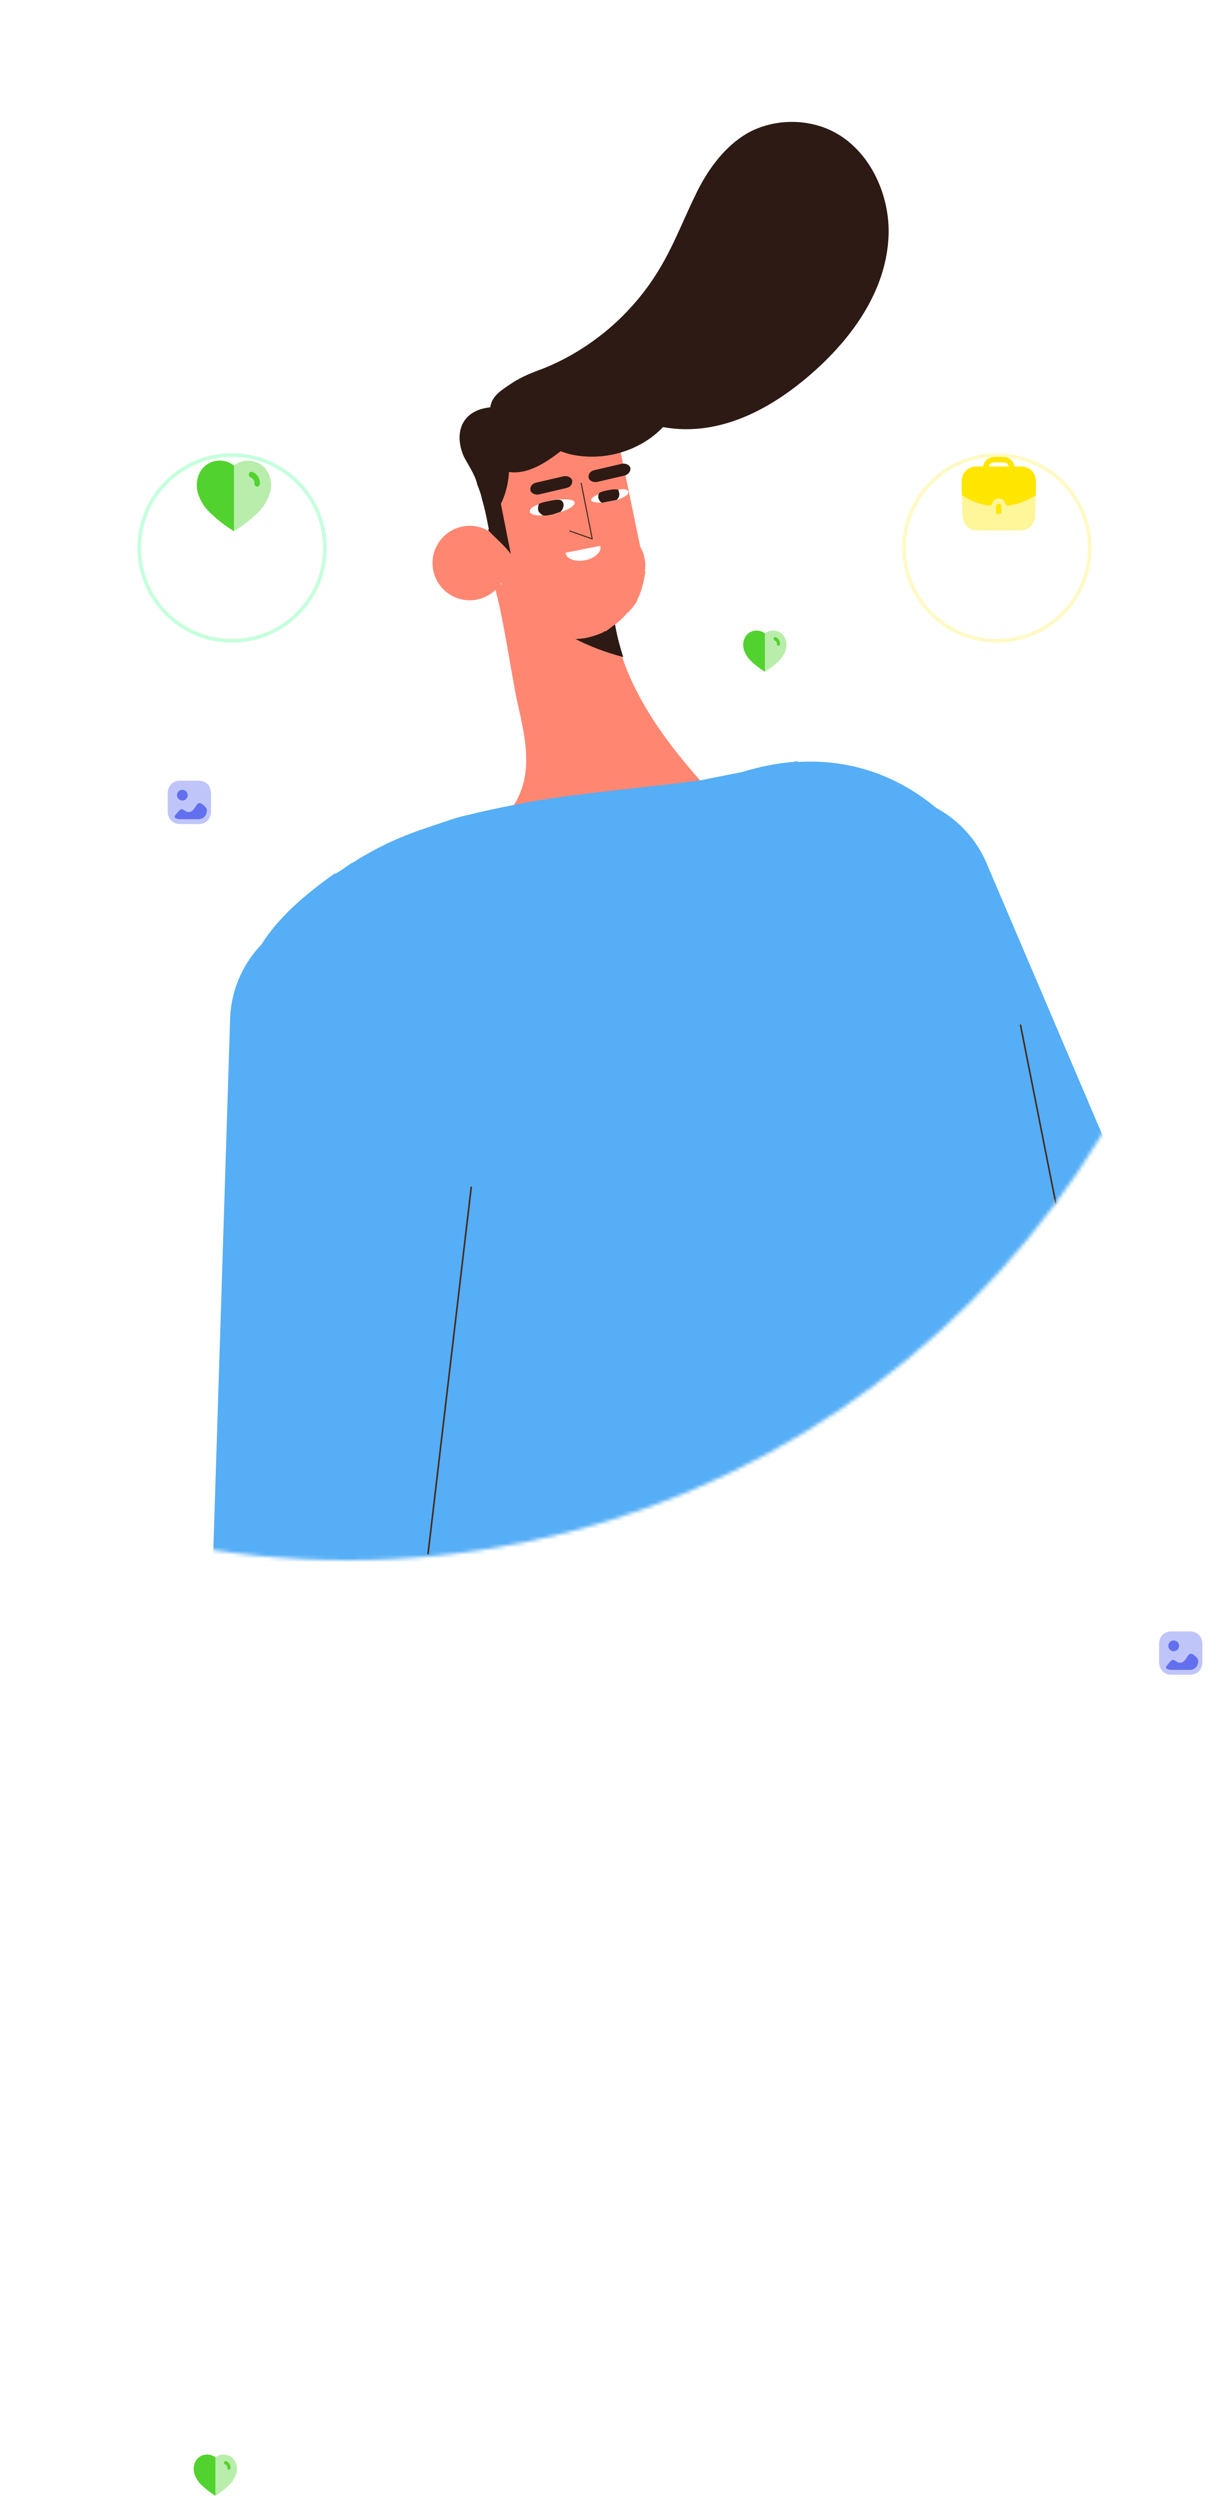 <svg width="331" height="673" viewBox="0 0 331 673" fill="none" xmlns="http://www.w3.org/2000/svg">
    <circle cx="93.5" cy="182.5" r="237.5" />
    <mask id="mask0_2_3056" style="mask-type:alpha" maskUnits="userSpaceOnUse" x="-144" y="-55" width="475"
        height="475">
        <circle cx="93.5" cy="182.5" r="237.5" fill="white" />
    </mask>
    <g mask="url(#mask0_2_3056)">
        <path
            d="M397.653 506.336L331.569 386.855L265.694 232.336C259.038 216.795 241.016 209.638 225.721 216.246C210.18 222.902 203.023 240.924 209.631 256.219L277.122 413.739C278.003 415.608 278.933 417.722 280.306 419.494L366.605 528.838L397.653 506.336Z"
            fill="#55aef6" />
        <path
            d="M295.813 460.358L257.147 370.95C245.303 343.41 212.891 330.675 185.105 342.568L150.286 357.643C122.5 369.535 109.519 401.996 121.609 429.487L163.995 527.354C175.839 554.894 208.251 567.629 236.037 555.736L270.856 540.661C278.626 537.333 285.072 532.48 290.291 526.592C293.328 504.532 295.086 482.471 295.813 460.358Z"
            fill="#F7B98F" />
        <path
            d="M132.603 156.277C135.099 162.424 137.913 183.069 139.425 189.411C141.62 199.194 143.716 208.485 138.247 216.977C143.594 222.048 150.911 225.452 158.38 225.76C165.603 226.116 173.076 223.869 179.128 219.604C180.703 218.526 182.18 216.956 183.706 215.632C185.428 214.013 187.397 212.346 189.12 210.727C176.957 197.044 165.927 181.349 164.878 163.164C160.307 163.304 153.527 162.604 148.956 162.743C146.941 162.887 144.878 162.785 142.911 163.175C140.01 164.005 135.896 156.135 132.603 156.277Z"
            fill="#FF8772" />
        <path
            d="M167.851 176.88C166.483 172.553 165.312 167.932 165.172 163.361C160.602 163.501 153.821 162.801 149.251 162.94C147.236 163.084 145.172 162.982 143.206 163.372C143.206 163.372 143.206 163.372 142.96 163.421C149.632 170.017 158.42 174.406 167.851 176.88Z"
            fill="#2D1A14" />
        <path
            d="M88.544 341.269C87.616 337.876 86.639 334.238 85.712 330.846C85.612 331.632 85.218 332.221 85.118 333.007C86.097 335.367 87.173 338.219 88.544 341.269Z"
            fill="#5A525D" />
        <path
            d="M264.173 231.105C264.173 231.105 248.153 203.115 214.831 205.12L214.782 204.875L213.553 205.118C209.277 205.455 204.607 206.38 199.789 207.846L188.482 210.087C173.294 212.075 158.205 213.277 143.114 215.757C141.639 216.049 140.165 216.342 138.69 216.634C134.511 217.462 130.333 218.29 126.203 219.364C126.203 219.364 125.957 219.413 125.711 219.462C123.745 219.851 122.073 220.438 120.156 221.074C118.238 221.709 116.566 222.296 114.648 222.931C108.895 224.838 103.486 227.187 98.222 230.274C97.288 230.715 96.402 231.401 95.713 231.793C95.27 232.136 94.779 232.234 94.336 232.577C93.204 233.312 91.876 234.342 90.498 235.125C90.498 235.125 90.498 235.125 90.252 235.174C90.252 235.174 90.253 235.174 90.007 235.223C78.592 243.36 66.189 254.248 65.967 268.597C65.612 302.898 84.522 336.446 97.246 367.133C113.981 407.753 127.816 449.204 139.044 491.682C139.142 492.174 139.239 492.665 139.337 493.157L301.165 462.874L264.173 231.105Z"
            fill="#55aef6" />
        <path
            d="M173.403 149.469C173.452 149.714 173.501 149.96 173.549 150.206L173.598 150.452L173.647 150.697C173.695 150.943 173.744 151.189 173.744 151.189C173.744 151.189 173.744 151.189 173.793 151.435C173.842 151.681 173.89 151.926 173.742 152.467C173.791 152.713 173.839 152.958 173.691 153.499L173.74 153.744L173.788 153.99C173.837 154.236 173.64 154.531 173.689 154.776C173.54 155.317 173.441 156.103 173.292 156.643C173.341 156.889 173.341 156.889 173.144 157.183C172.896 158.51 172.402 159.885 171.86 161.014C171.662 161.309 171.711 161.554 171.514 161.849C171.563 162.095 171.317 162.143 171.317 162.143C171.12 162.438 171.169 162.684 170.923 162.733C170.529 163.322 170.135 163.911 169.692 164.254C169.495 164.548 169.298 164.843 169.052 164.891C168.215 165.824 167.378 166.756 166.492 167.442C165.852 168.08 164.917 168.521 164.278 169.158C164.032 169.207 163.835 169.502 163.835 169.502C163.589 169.55 163.589 169.55 163.392 169.845L163.146 169.894L162.9 169.942C162.654 169.991 162.457 170.286 162.211 170.334C161.031 170.824 159.605 171.362 158.13 171.654C157.885 171.703 157.393 171.8 157.147 171.849C153.657 172.285 150.021 171.984 146.928 170.553C141.084 168.135 136.228 162.967 134.864 156.084L133.939 151.414L131.26 137.896L130.432 133.717L129.262 127.818C129.214 127.572 129.116 127.081 129.068 126.835C129.019 126.589 129.019 126.589 128.97 126.343C128.921 126.097 128.921 126.097 128.873 125.852C128.824 125.606 128.824 125.606 128.775 125.36L128.727 125.114L128.678 124.868C128.678 124.868 128.678 124.868 128.629 124.623C128.58 124.377 128.58 124.377 128.532 124.131L128.483 123.885L128.434 123.639C128.386 123.394 128.337 123.148 128.534 122.853C128.485 122.608 128.485 122.608 128.437 122.362C128.388 122.116 128.388 122.116 128.339 121.87C128.29 121.624 128.29 121.624 128.242 121.379C128.193 121.133 128.193 121.133 128.144 120.887C128.096 120.641 128.096 120.641 128.293 120.347C128.244 120.101 128.244 120.101 128.441 119.806C128.392 119.561 128.589 119.266 128.541 119.02C128.541 119.02 128.541 119.02 128.492 118.775C128.443 118.529 128.64 118.234 128.592 117.988C128.592 117.988 128.592 117.988 128.543 117.743C128.494 117.497 128.691 117.202 128.643 116.957C130.62 110.178 136.231 104.979 143.311 103.321C151.422 101.713 159.327 105.511 163.689 112.054C164.865 114.121 165.795 116.235 166.577 118.89L172.424 147.108C173.257 148.731 173.354 149.223 173.403 149.469Z"
            fill="#FF8772" />
        <path
            d="M124.466 141.758C119.046 142.884 115.565 148.191 116.692 153.611C117.818 159.031 123.125 162.512 128.545 161.385C133.965 160.259 137.446 154.952 136.319 149.532C135.193 144.112 129.886 140.631 124.466 141.758Z"
            fill="#FF8772" />
        <path
            d="M168.133 128.033L160.808 129.741C159.825 129.935 158.696 129.393 158.55 128.656C158.355 127.672 158.946 126.789 160.175 126.545L167.5 124.838C168.483 124.643 169.613 125.186 169.759 125.923C169.954 126.906 169.117 127.839 168.133 128.033Z"
            fill="#2D1A14" />
        <path
            d="M152.451 131.397L145.126 133.104C144.143 133.299 143.014 132.756 142.867 132.019C142.673 131.036 143.264 130.152 144.493 129.909L151.818 128.201C152.801 128.007 153.93 128.549 154.077 129.287C154.271 130.27 153.68 131.153 152.451 131.397Z"
            fill="#2D1A14" />
        <path
            d="M161.663 146.942L161.711 147.188C162.004 148.662 160.035 150.33 157.577 150.817C155.119 151.304 152.663 150.513 152.371 149.039L152.322 148.793L161.663 146.942Z"
            fill="white" />
        <path d="M153.463 142.947L159.504 145.071L156.532 130.077" stroke="#472A1C" stroke-width="0.291"
            stroke-miterlimit="10" stroke-linecap="round" stroke-linejoin="round" />
        <path
            d="M154.754 135.283C154.9 136.02 153.326 137.099 151.162 137.783C150.425 137.929 149.736 138.321 148.999 138.467C148.016 138.662 147.278 138.808 146.492 138.709C144.231 138.901 142.61 138.456 142.71 137.67C142.564 136.933 143.696 136.197 145.613 135.562C146.548 135.121 147.531 134.926 148.514 134.732C149.497 134.537 150.48 134.342 151.266 134.441C153.036 134.346 154.608 134.546 154.754 135.283Z"
            fill="white" />
        <path
            d="M151.756 135.622C151.902 136.359 151.557 137.194 150.917 137.832C150.179 137.978 149.49 138.37 148.753 138.516C147.77 138.711 147.033 138.857 146.246 138.757C145.657 138.363 145.068 137.969 144.922 137.231C144.825 136.74 144.973 136.2 145.122 135.659C146.056 135.219 147.039 135.024 148.022 134.829C149.006 134.634 149.989 134.439 150.775 134.539C151.315 134.687 151.658 135.13 151.756 135.622Z"
            fill="#2D1A14" />
        <path
            d="M169.256 132.409C169.402 133.146 168.025 133.93 166.353 134.517C165.861 134.614 165.124 134.761 164.632 134.858C163.895 135.004 163.157 135.15 162.42 135.296C160.651 135.392 159.325 135.144 159.227 134.652C159.13 134.16 160.015 133.474 161.687 132.887C162.376 132.495 163.113 132.349 164.096 132.154C164.834 132.008 165.571 131.862 166.357 131.962C167.783 131.424 169.11 131.672 169.256 132.409Z"
            fill="white" />
        <path
            d="M166.749 132.65C166.895 133.388 166.747 133.928 166.107 134.566C165.615 134.663 164.878 134.809 164.387 134.907C163.649 135.053 162.912 135.199 162.174 135.345C161.634 135.197 161.242 134.508 161.145 134.016C161.047 133.525 161.196 132.985 161.393 132.69C162.081 132.298 162.819 132.152 163.802 131.957C164.539 131.811 165.277 131.665 166.063 131.765C166.554 131.667 166.652 132.159 166.749 132.65Z"
            fill="#2D1A14" />
        <path
            d="M162.073 109.054C158.933 106.1 154.956 104.078 150.731 103.383C146.998 102.59 142.967 102.878 139.427 104.346C135.886 105.814 132.589 108.511 131.256 112.096C131.404 111.556 131.109 111.359 130.815 111.162C129.681 113.174 128.793 115.139 127.905 117.103C127.954 117.348 127.708 117.397 127.757 117.643C127.803 119.166 127.604 120.739 127.65 122.262L131.645 142.417L131.448 142.712C133.41 144.878 135.814 146.7 137.579 149.16L134.9 135.641C136.182 133.088 136.875 130.141 137.077 127.291C137.077 127.291 137.077 127.291 137.028 127.045C142.039 127.84 147.008 124.557 150.994 121.468C155.954 123.294 163.423 123.602 167.312 120.022C167.073 116.237 165.213 112.008 162.073 109.054Z"
            fill="#2D1A14" />
        <path
            d="M135.604 126.306C132.409 126.939 129.17 124.771 128.536 121.576L127.757 117.643C127.124 114.448 129.291 111.208 132.487 110.575C135.682 109.942 138.922 112.109 139.555 115.305L140.334 119.238C140.968 122.433 138.8 125.672 135.604 126.306Z"
            fill="#2D1A14" />
        <path
            d="M134.353 110.971C132.292 109.592 129.588 110.127 127.865 111.746C126.143 113.365 125.647 116.018 125.593 118.327C125.786 120.588 126.519 122.997 127.203 125.161C128.62 129.733 130.234 134.012 131.651 138.584C130.538 129.098 131.831 120.156 134.353 110.971Z"
            fill="#2D1A14" />
        <path
            d="M222.402 34.513C215.478 31.798 207.418 32.373 201.219 35.901C195.267 39.38 190.834 45.367 187.727 51.603C184.62 57.838 182.102 64.468 178.701 70.507C171.553 83.418 160.036 93.62 146.561 99.1C143.709 100.176 140.611 101.301 137.905 103.115C135.199 104.928 132.445 106.496 132.046 109.64C123.789 110.51 122.303 117.191 124.995 123.044C126.22 125.356 127.641 127.373 128.374 129.782C128.423 130.028 128.423 130.028 128.472 130.274C128.961 131.454 129.499 132.88 129.743 134.109C130.524 136.764 131.06 139.468 131.842 142.123C132.579 141.977 133.757 142.765 134.495 142.619C134.256 138.835 134.508 134.953 134.515 131.12C134.765 128.516 134.818 126.206 135.609 123.75C135.56 123.505 135.757 123.21 136.003 123.161C136.2 122.867 136.692 122.769 136.937 122.721C140.919 122.187 145.343 121.31 147.168 117.628C147.609 118.562 148.049 119.497 148.933 120.088C150.159 121.122 151.829 121.813 153.45 122.258C162.292 124.338 172.223 121.603 178.574 114.98C194.737 117.908 209.839 109.039 221.653 97.757C230.661 89.075 238.15 77.884 239.204 65.158C240.356 52.923 234.041 39.103 222.402 34.513Z"
            fill="#2D1A14" />
        <path d="M274.857 275.99L291.273 358.823" stroke="#472A1C" stroke-width="0.427" stroke-miterlimit="10"
            stroke-linecap="round" stroke-linejoin="round" />
        <path
            d="M131.372 579.289L117.603 444.075L122.909 276.216C123.43 259.508 110.137 245.283 93.43 244.762C76.723 244.242 62.497 257.534 61.977 274.242L56.567 445.443C56.465 447.507 56.657 449.768 57.096 451.98L90.619 587.621L131.421 579.535L131.372 579.289Z"
            fill="#55aef6" />
        <path d="M126.912 319.615L115.29 418.223" stroke="#472A1C" stroke-width="0.427" stroke-miterlimit="10"
            stroke-linecap="round" stroke-linejoin="round" />
    </g>
    <g filter="url(#filter0_d_2_3056)">
        <circle cx="62.5" cy="133.5" r="25.5" fill="white" />
        <circle cx="62.5" cy="133.5" r="25" stroke="#C6FFDD" />
    </g>
    <path opacity="0.4"
        d="M62.776 142.837C60.493 141.427 58.371 139.765 56.448 137.88C55.09 136.534 54.054 134.89 53.417 133.075C52.28 129.535 53.604 125.489 57.301 124.288C59.253 123.676 61.375 124.052 63.007 125.3C64.64 124.053 66.761 123.677 68.713 124.288C72.41 125.489 73.743 129.535 72.606 133.075C71.974 134.889 70.944 136.532 69.593 137.88C67.668 139.762 65.546 141.425 63.265 142.837L63.016 143L62.776 142.837Z"
        fill="#52D22E" />
    <path
        d="M63.011 143L62.776 142.837C60.49 141.427 58.365 139.765 56.439 137.88C55.075 136.536 54.032 134.892 53.391 133.075C52.262 129.535 53.586 125.489 57.283 124.288C59.235 123.676 61.385 124.052 63.011 125.311V143Z"
        fill="#52D22E" />
    <path
        d="M69.23 130.999C69.03 130.986 68.843 130.886 68.713 130.722C68.584 130.557 68.523 130.343 68.546 130.13C68.568 129.428 68.168 128.789 67.552 128.54C67.161 128.433 66.924 128.01 67.022 127.592C67.115 127.182 67.499 126.926 67.886 127.019C67.935 127.027 67.982 127.045 68.024 127.071C69.26 127.547 70.06 128.826 69.996 130.226C69.994 130.438 69.912 130.64 69.767 130.786C69.623 130.932 69.429 131.009 69.23 130.999Z"
        fill="#52D22E" />
    <g filter="url(#filter1_d_2_3056)">
        <circle cx="268.5" cy="133.5" r="25.5" fill="white" />
        <circle cx="268.5" cy="133.5" r="25" stroke="#FFF9C6" />
    </g>
    <path opacity="0.4"
        d="M259 132.078C259.05 134.416 259.19 138.415 259.21 138.856C259.281 139.799 259.642 140.752 260.204 141.424C260.986 142.367 261.949 142.788 263.292 142.788C265.148 142.798 267.194 142.798 269.181 142.798C271.176 142.798 273.112 142.798 274.747 142.788C276.071 142.788 277.064 142.356 277.836 141.424C278.398 140.752 278.759 139.789 278.81 138.856C278.83 138.485 278.93 134.144 278.99 132.078H259Z"
        fill="#FFE600" />
    <path
        d="M268.245 136.384V137.678C268.245 138.092 268.581 138.428 268.995 138.428C269.409 138.428 269.745 138.092 269.745 137.678V136.384C269.745 135.97 269.409 135.634 268.995 135.634C268.581 135.634 268.245 135.97 268.245 136.384Z"
        fill="#FFE600" />
    <path fill-rule="evenodd" clip-rule="evenodd"
        d="M267.211 135.556C267.111 135.919 266.762 136.151 266.384 136.101C263.833 135.745 261.395 134.84 259.337 133.481C259.126 133.343 259 133.107 259 132.855V129.389C259 127.289 260.712 125.581 262.817 125.581H264.784C264.972 124.129 266.202 123 267.704 123H270.286C271.787 123 273.018 124.129 273.206 125.581H275.183C277.282 125.581 278.99 127.289 278.99 129.389V132.855C278.99 133.107 278.863 133.342 278.654 133.481C276.592 134.846 274.144 135.755 271.576 136.11C271.541 136.115 271.507 136.117 271.473 136.117C271.134 136.117 270.831 135.888 270.746 135.552C270.544 134.756 269.821 134.199 268.99 134.199C268.148 134.199 267.433 134.744 267.211 135.556ZM270.286 124.5H267.704C267.031 124.5 266.469 124.96 266.301 125.581H271.688C271.52 124.96 270.958 124.5 270.286 124.5Z"
        fill="#FFE600" />
    <path opacity="0.4"
        d="M320.527 450.833H315.472C313.495 450.833 312.167 449.447 312.167 447.382V442.618C312.167 440.554 313.495 439.167 315.472 439.167H320.528C322.505 439.167 323.833 440.554 323.833 442.618V447.382C323.833 449.447 322.505 450.833 320.527 450.833Z"
        fill="#6270F0" />
    <path fill-rule="evenodd" clip-rule="evenodd"
        d="M317.56 443.06C317.56 443.86 316.909 444.51 316.11 444.51C315.31 444.51 314.66 443.86 314.66 443.06C314.66 442.261 315.31 441.61 316.11 441.61C316.909 441.61 317.56 442.261 317.56 443.06ZM322.317 446.218C322.453 446.35 322.55 446.5 322.614 446.661C322.809 447.146 322.708 447.729 322.5 448.21C322.254 448.782 321.783 449.214 321.189 449.403C320.925 449.488 320.649 449.524 320.373 449.524H315.484C314.997 449.524 314.567 449.411 314.214 449.199C313.993 449.066 313.954 448.759 314.118 448.56C314.392 448.227 314.662 447.894 314.935 447.557C315.456 446.913 315.806 446.726 316.196 446.89C316.354 446.958 316.513 447.06 316.676 447.167C317.111 447.456 317.716 447.851 318.513 447.422C319.058 447.124 319.374 446.614 319.649 446.171L319.655 446.162C319.673 446.132 319.691 446.102 319.71 446.073C319.803 445.922 319.895 445.773 320 445.636C320.129 445.466 320.61 444.935 321.231 445.313C321.627 445.551 321.96 445.873 322.317 446.218Z"
        fill="#6270F0" />
    <path opacity="0.4"
        d="M53.528 221.833H48.472C46.495 221.833 45.167 220.447 45.167 218.383V213.618C45.167 211.554 46.495 210.167 48.472 210.167H53.528C55.505 210.167 56.833 211.554 56.833 213.618V218.383C56.833 220.447 55.505 221.833 53.528 221.833Z"
        fill="#6270F0" />
    <path fill-rule="evenodd" clip-rule="evenodd"
        d="M50.56 214.06C50.56 214.86 49.909 215.51 49.11 215.51C48.31 215.51 47.66 214.86 47.66 214.06C47.66 213.261 48.31 212.61 49.11 212.61C49.909 212.61 50.56 213.261 50.56 214.06ZM55.317 217.218C55.453 217.35 55.55 217.5 55.614 217.661C55.809 218.146 55.708 218.729 55.5 219.21C55.254 219.782 54.782 220.214 54.189 220.403C53.925 220.488 53.648 220.524 53.373 220.524H48.484C47.997 220.524 47.567 220.411 47.214 220.199C46.993 220.066 46.954 219.759 47.117 219.56C47.392 219.227 47.662 218.894 47.935 218.557C48.456 217.913 48.806 217.726 49.196 217.89C49.354 217.958 49.513 218.06 49.676 218.167C50.111 218.456 50.716 218.851 51.513 218.422C52.058 218.124 52.374 217.614 52.649 217.171L52.654 217.162C52.673 217.132 52.691 217.102 52.71 217.073C52.803 216.922 52.895 216.773 53 216.636C53.129 216.466 53.61 215.935 54.231 216.313C54.627 216.551 54.961 216.873 55.317 217.218Z"
        fill="#6270F0" />
    <path opacity="0.4"
        d="M205.869 180.739C204.538 179.916 203.3 178.946 202.178 177.846C201.386 177.061 200.781 176.103 200.41 175.044C199.746 172.979 200.519 170.619 202.676 169.918C203.814 169.561 205.052 169.78 206.004 170.508C206.956 169.781 208.194 169.562 209.333 169.918C211.489 170.619 212.267 172.979 211.603 175.044C211.235 176.102 210.634 177.06 209.846 177.846C208.723 178.945 207.485 179.915 206.154 180.739L206.009 180.833L205.869 180.739Z"
        fill="#52D22E" />
    <path
        d="M206.006 180.833L205.869 180.739C204.536 179.916 203.296 178.946 202.173 177.846C201.377 177.062 200.769 176.104 200.394 175.044C199.736 172.979 200.509 170.619 202.665 169.918C203.804 169.561 205.058 169.78 206.006 170.514V180.833Z"
        fill="#52D22E" />
    <path
        d="M209.634 173.833C209.517 173.825 209.408 173.767 209.333 173.671C209.257 173.575 209.222 173.45 209.235 173.326C209.248 172.916 209.015 172.543 208.655 172.398C208.427 172.336 208.289 172.089 208.346 171.846C208.4 171.606 208.625 171.457 208.85 171.511C208.879 171.516 208.906 171.526 208.931 171.541C209.652 171.819 210.118 172.565 210.081 173.382C210.08 173.505 210.032 173.623 209.948 173.708C209.863 173.793 209.75 173.838 209.634 173.833Z"
        fill="#52D22E" />
    <path opacity="0.4"
        d="M57.869 671.739C56.538 670.916 55.3 669.946 54.178 668.846C53.386 668.061 52.781 667.103 52.41 666.044C51.746 663.979 52.519 661.619 54.676 660.918C55.814 660.561 57.052 660.78 58.004 661.508C58.956 660.781 60.194 660.562 61.333 660.918C63.489 661.619 64.267 663.979 63.603 666.044C63.235 667.102 62.634 668.06 61.846 668.846C60.723 669.945 59.485 670.915 58.154 671.739L58.009 671.833L57.869 671.739Z"
        fill="#52D22E" />
    <path
        d="M58.006 671.833L57.869 671.739C56.536 670.916 55.296 669.946 54.173 668.846C53.377 668.062 52.769 667.104 52.395 666.044C51.736 663.979 52.508 661.619 54.665 660.918C55.804 660.561 57.058 660.78 58.006 661.514V671.833Z"
        fill="#52D22E" />
    <path
        d="M61.634 664.833C61.517 664.825 61.408 664.767 61.333 664.671C61.257 664.575 61.222 664.45 61.235 664.326C61.248 663.916 61.015 663.543 60.655 663.398C60.427 663.336 60.289 663.089 60.346 662.846C60.4 662.606 60.625 662.457 60.85 662.511C60.879 662.516 60.906 662.526 60.931 662.541C61.652 662.819 62.118 663.565 62.081 664.382C62.08 664.505 62.032 664.623 61.948 664.708C61.863 664.793 61.75 664.838 61.634 664.833Z"
        fill="#52D22E" />
    <defs>
        <filter id="filter0_d_2_3056" x="17" y="102" width="91" height="91" filterUnits="userSpaceOnUse"
            color-interpolation-filters="sRGB">
            <feFlood flood-opacity="0" result="BackgroundImageFix" />
            <feColorMatrix in="SourceAlpha" type="matrix" values="0 0 0 0 0 0 0 0 0 0 0 0 0 0 0 0 0 0 127 0"
                result="hardAlpha" />
            <feOffset dy="14" />
            <feGaussianBlur stdDeviation="10" />
            <feColorMatrix type="matrix" values="0 0 0 0 0.651 0 0 0 0 0.942 0 0 0 0 0.549 0 0 0 0.4 0" />
            <feBlend mode="normal" in2="BackgroundImageFix" result="effect1_dropShadow_2_3056" />
            <feBlend mode="normal" in="SourceGraphic" in2="effect1_dropShadow_2_3056" result="shape" />
        </filter>
        <filter id="filter1_d_2_3056" x="223" y="102" width="91" height="91" filterUnits="userSpaceOnUse"
            color-interpolation-filters="sRGB">
            <feFlood flood-opacity="0" result="BackgroundImageFix" />
            <feColorMatrix in="SourceAlpha" type="matrix" values="0 0 0 0 0 0 0 0 0 0 0 0 0 0 0 0 0 0 127 0"
                result="hardAlpha" />
            <feOffset dy="14" />
            <feGaussianBlur stdDeviation="10" />
            <feColorMatrix type="matrix" values="0 0 0 0 0.988 0 0 0 0 0.959 0 0 0 0 0.704 0 0 0 0.4 0" />
            <feBlend mode="normal" in2="BackgroundImageFix" result="effect1_dropShadow_2_3056" />
            <feBlend mode="normal" in="SourceGraphic" in2="effect1_dropShadow_2_3056" result="shape" />
        </filter>
    </defs>
</svg>